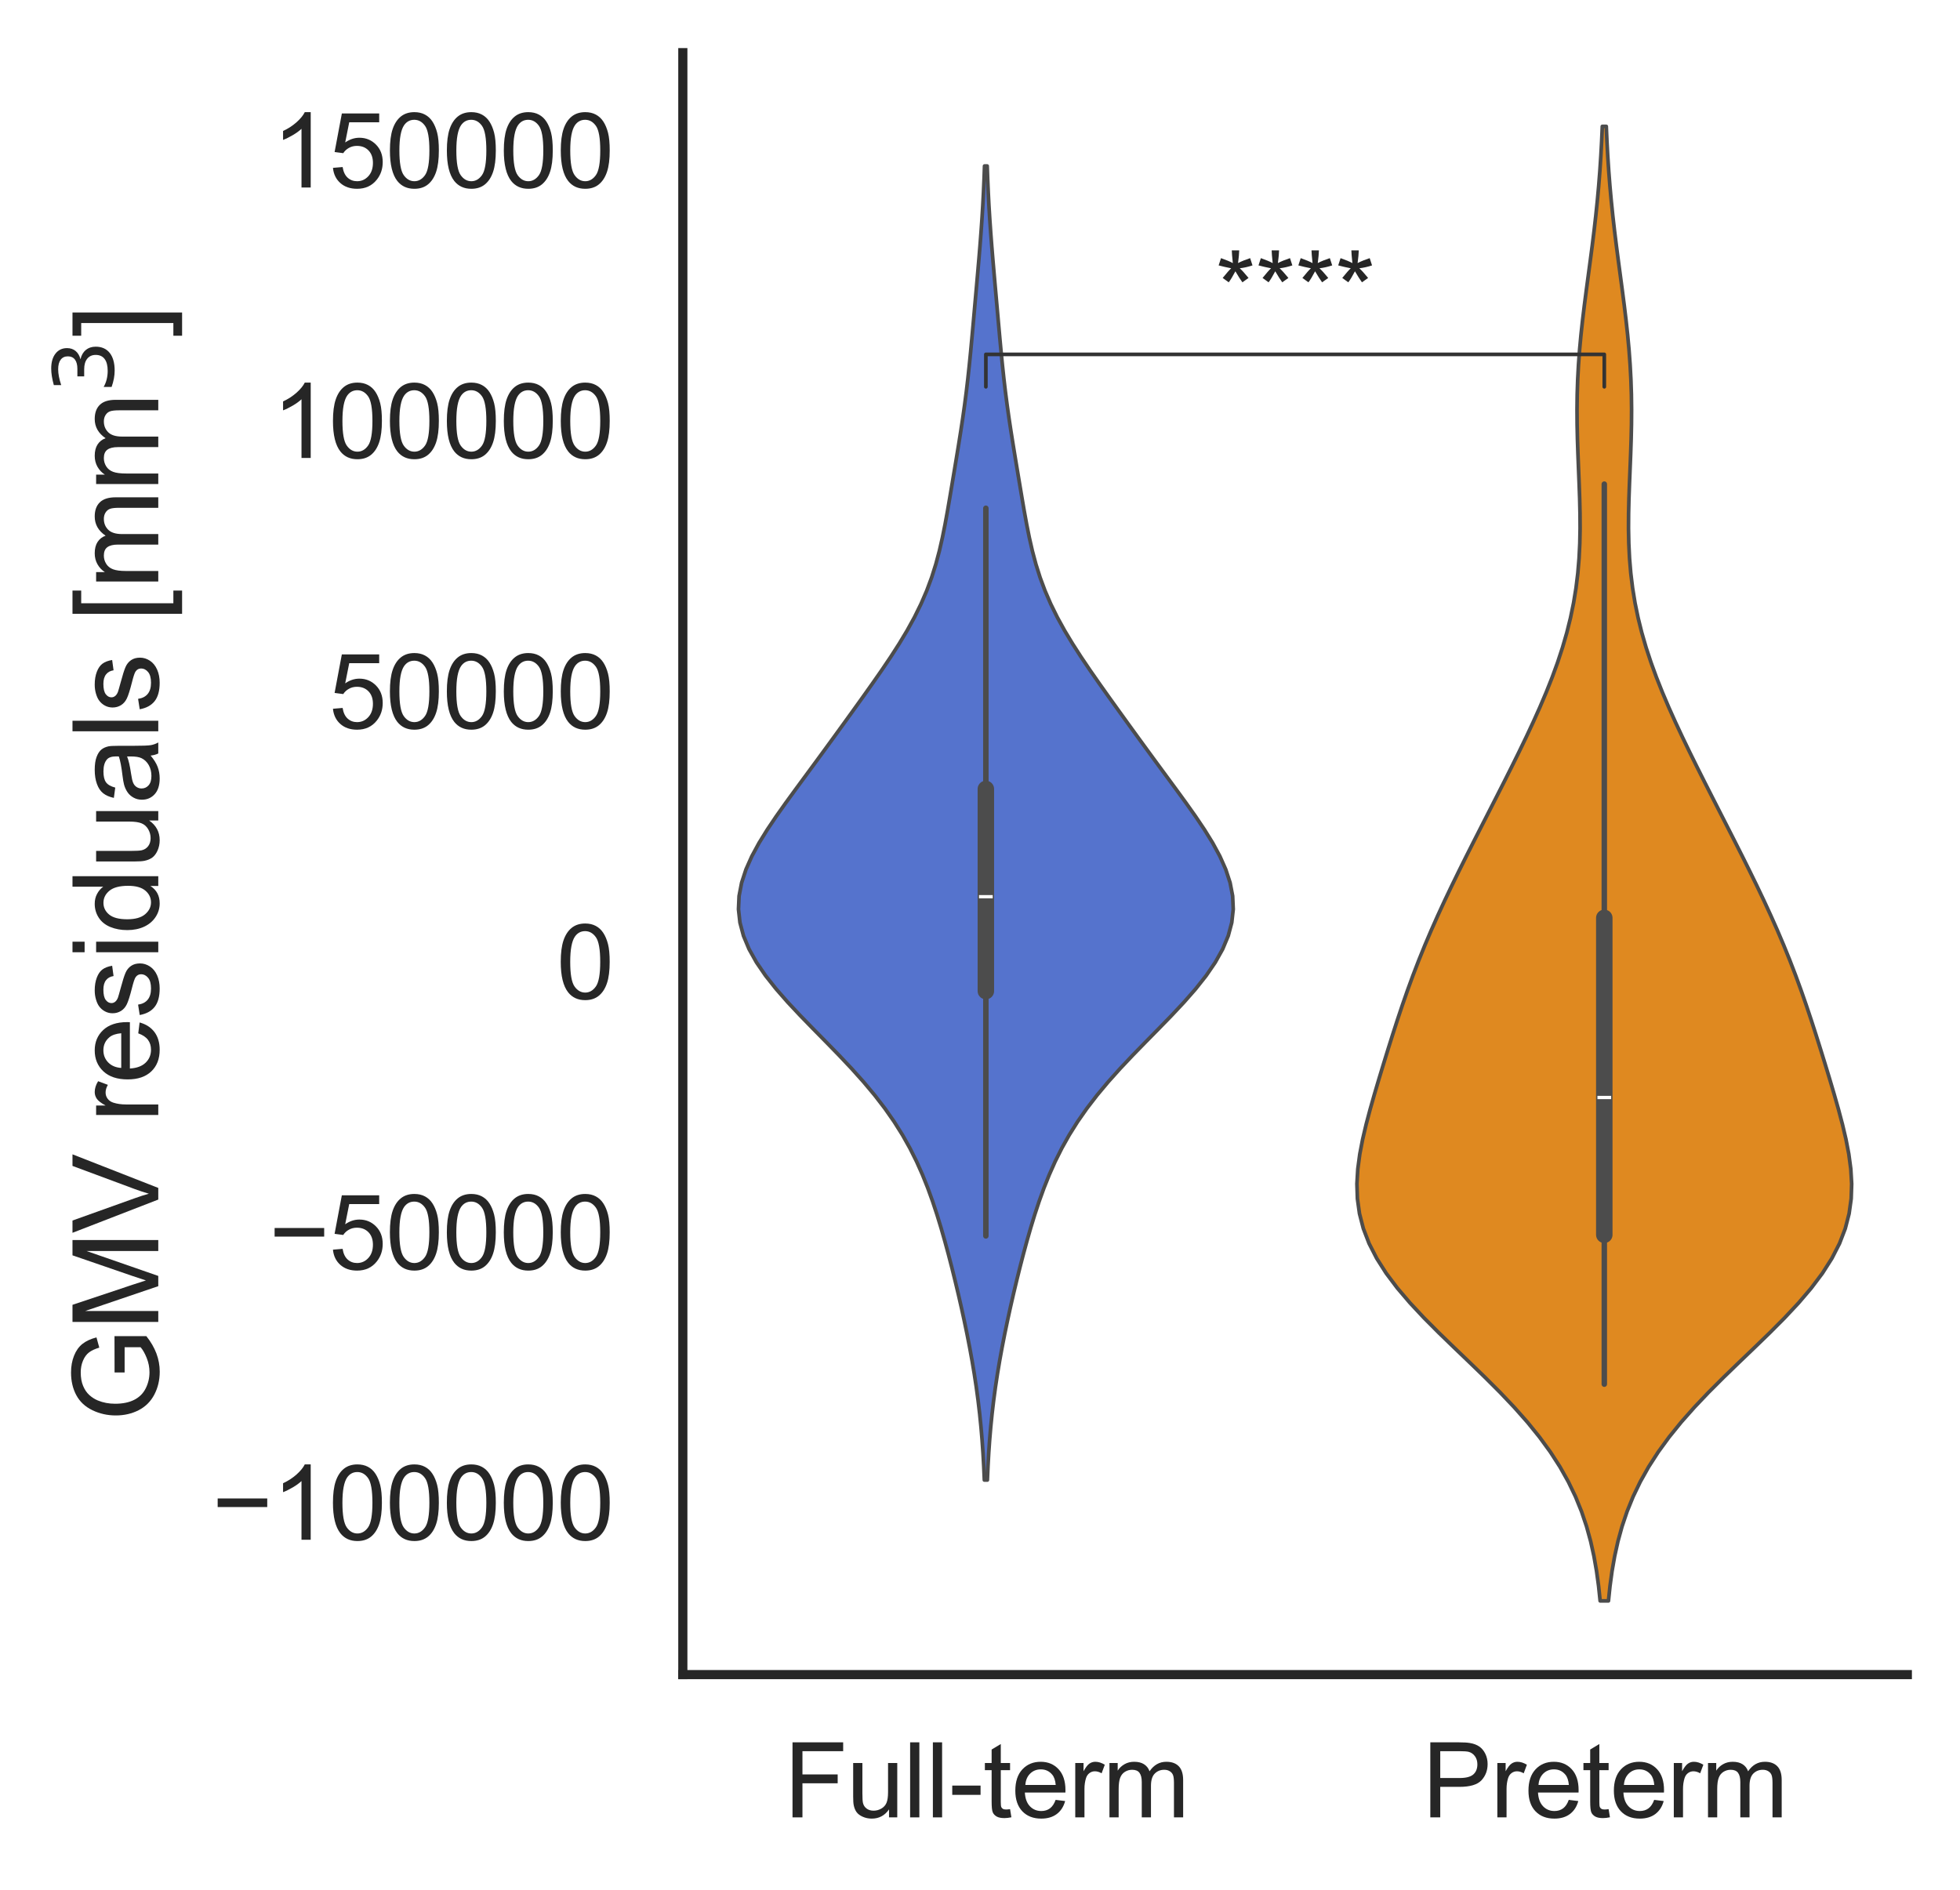 <?xml version="1.0" encoding="utf-8" standalone="no"?>
<!DOCTYPE svg PUBLIC "-//W3C//DTD SVG 1.1//EN"
  "http://www.w3.org/Graphics/SVG/1.1/DTD/svg11.dtd">
<svg xmlns:xlink="http://www.w3.org/1999/xlink" width="267.949pt" height="258.463pt" viewBox="0 0 267.949 258.463" xmlns="http://www.w3.org/2000/svg" version="1.1">
 <defs>
  <style type="text/css">*{stroke-linejoin: round; stroke-linecap: butt}</style>
 </defs>
 <g id="figure_1">
  <g id="patch_1">
   <path d="M 0 258.463 
L 267.949 258.463 
L 267.949 0 
L 0 0 
z
" style="fill: #ffffff"/>
  </g>
  <g id="axes_1">
   <g id="patch_2">
    <path d="M 93.349 228.96 
L 260.749 228.96 
L 260.749 7.2 
L 93.349 7.2 
z
" style="fill: #ffffff"/>
   </g>
   <g id="matplotlib.axis_1">
    <g id="xtick_1">
     <g id="text_1">
      <!-- Full-term -->
      <g style="fill: #262626" transform="translate(107.168 248.481) scale(0.14 -0.14)">
       <defs>
        <path id="ArialMT-46" d="M 525 0 
L 525 4581 
L 3616 4581 
L 3616 4041 
L 1131 4041 
L 1131 2622 
L 3281 2622 
L 3281 2081 
L 1131 2081 
L 1131 0 
L 525 0 
z
" transform="scale(0.016)"/>
        <path id="ArialMT-75" d="M 2597 0 
L 2597 488 
Q 2209 -75 1544 -75 
Q 1250 -75 995 37 
Q 741 150 617 320 
Q 494 491 444 738 
Q 409 903 409 1263 
L 409 3319 
L 972 3319 
L 972 1478 
Q 972 1038 1006 884 
Q 1059 663 1231 536 
Q 1403 409 1656 409 
Q 1909 409 2131 539 
Q 2353 669 2445 892 
Q 2538 1116 2538 1541 
L 2538 3319 
L 3100 3319 
L 3100 0 
L 2597 0 
z
" transform="scale(0.016)"/>
        <path id="ArialMT-6c" d="M 409 0 
L 409 4581 
L 972 4581 
L 972 0 
L 409 0 
z
" transform="scale(0.016)"/>
        <path id="ArialMT-2d" d="M 203 1375 
L 203 1941 
L 1931 1941 
L 1931 1375 
L 203 1375 
z
" transform="scale(0.016)"/>
        <path id="ArialMT-74" d="M 1650 503 
L 1731 6 
Q 1494 -44 1306 -44 
Q 1000 -44 831 53 
Q 663 150 594 308 
Q 525 466 525 972 
L 525 2881 
L 113 2881 
L 113 3319 
L 525 3319 
L 525 4141 
L 1084 4478 
L 1084 3319 
L 1650 3319 
L 1650 2881 
L 1084 2881 
L 1084 941 
Q 1084 700 1114 631 
Q 1144 563 1211 522 
Q 1278 481 1403 481 
Q 1497 481 1650 503 
z
" transform="scale(0.016)"/>
        <path id="ArialMT-65" d="M 2694 1069 
L 3275 997 
Q 3138 488 2766 206 
Q 2394 -75 1816 -75 
Q 1088 -75 661 373 
Q 234 822 234 1631 
Q 234 2469 665 2931 
Q 1097 3394 1784 3394 
Q 2450 3394 2872 2941 
Q 3294 2488 3294 1666 
Q 3294 1616 3291 1516 
L 816 1516 
Q 847 969 1125 678 
Q 1403 388 1819 388 
Q 2128 388 2347 550 
Q 2566 713 2694 1069 
z
M 847 1978 
L 2700 1978 
Q 2663 2397 2488 2606 
Q 2219 2931 1791 2931 
Q 1403 2931 1139 2672 
Q 875 2413 847 1978 
z
" transform="scale(0.016)"/>
        <path id="ArialMT-72" d="M 416 0 
L 416 3319 
L 922 3319 
L 922 2816 
Q 1116 3169 1280 3281 
Q 1444 3394 1641 3394 
Q 1925 3394 2219 3213 
L 2025 2691 
Q 1819 2813 1613 2813 
Q 1428 2813 1281 2702 
Q 1134 2591 1072 2394 
Q 978 2094 978 1738 
L 978 0 
L 416 0 
z
" transform="scale(0.016)"/>
        <path id="ArialMT-6d" d="M 422 0 
L 422 3319 
L 925 3319 
L 925 2853 
Q 1081 3097 1340 3245 
Q 1600 3394 1931 3394 
Q 2300 3394 2536 3241 
Q 2772 3088 2869 2813 
Q 3263 3394 3894 3394 
Q 4388 3394 4653 3120 
Q 4919 2847 4919 2278 
L 4919 0 
L 4359 0 
L 4359 2091 
Q 4359 2428 4304 2576 
Q 4250 2725 4106 2815 
Q 3963 2906 3769 2906 
Q 3419 2906 3187 2673 
Q 2956 2441 2956 1928 
L 2956 0 
L 2394 0 
L 2394 2156 
Q 2394 2531 2256 2718 
Q 2119 2906 1806 2906 
Q 1569 2906 1367 2781 
Q 1166 2656 1075 2415 
Q 984 2175 984 1722 
L 984 0 
L 422 0 
z
" transform="scale(0.016)"/>
       </defs>
       <use xlink:href="#ArialMT-46"/>
       <use xlink:href="#ArialMT-75" x="61.084"/>
       <use xlink:href="#ArialMT-6c" x="116.699"/>
       <use xlink:href="#ArialMT-6c" x="138.916"/>
       <use xlink:href="#ArialMT-2d" x="161.133"/>
       <use xlink:href="#ArialMT-74" x="194.434"/>
       <use xlink:href="#ArialMT-65" x="222.217"/>
       <use xlink:href="#ArialMT-72" x="277.832"/>
       <use xlink:href="#ArialMT-6d" x="311.133"/>
      </g>
     </g>
    </g>
    <g id="xtick_2">
     <g id="text_2">
      <!-- Preterm -->
      <g style="fill: #262626" transform="translate(194.43 248.481) scale(0.14 -0.14)">
       <defs>
        <path id="ArialMT-50" d="M 494 0 
L 494 4581 
L 2222 4581 
Q 2678 4581 2919 4538 
Q 3256 4481 3484 4323 
Q 3713 4166 3852 3881 
Q 3991 3597 3991 3256 
Q 3991 2672 3619 2267 
Q 3247 1863 2275 1863 
L 1100 1863 
L 1100 0 
L 494 0 
z
M 1100 2403 
L 2284 2403 
Q 2872 2403 3119 2622 
Q 3366 2841 3366 3238 
Q 3366 3525 3220 3729 
Q 3075 3934 2838 4000 
Q 2684 4041 2272 4041 
L 1100 4041 
L 1100 2403 
z
" transform="scale(0.016)"/>
       </defs>
       <use xlink:href="#ArialMT-50"/>
       <use xlink:href="#ArialMT-72" x="66.699"/>
       <use xlink:href="#ArialMT-65" x="100"/>
       <use xlink:href="#ArialMT-74" x="155.615"/>
       <use xlink:href="#ArialMT-65" x="183.398"/>
       <use xlink:href="#ArialMT-72" x="239.014"/>
       <use xlink:href="#ArialMT-6d" x="272.314"/>
      </g>
     </g>
    </g>
   </g>
   <g id="matplotlib.axis_2">
    <g id="ytick_1">
     <g id="text_3">
      <!-- −100000 -->
      <g style="fill: #262626" transform="translate(28.96 210.525) scale(0.14 -0.14)">
       <defs>
        <path id="ArialMT-2212" d="M 3381 1997 
L 356 1997 
L 356 2522 
L 3381 2522 
L 3381 1997 
z
" transform="scale(0.016)"/>
        <path id="ArialMT-31" d="M 2384 0 
L 1822 0 
L 1822 3584 
Q 1619 3391 1289 3197 
Q 959 3003 697 2906 
L 697 3450 
Q 1169 3672 1522 3987 
Q 1875 4303 2022 4600 
L 2384 4600 
L 2384 0 
z
" transform="scale(0.016)"/>
        <path id="ArialMT-30" d="M 266 2259 
Q 266 3072 433 3567 
Q 600 4063 929 4331 
Q 1259 4600 1759 4600 
Q 2128 4600 2406 4451 
Q 2684 4303 2865 4023 
Q 3047 3744 3150 3342 
Q 3253 2941 3253 2259 
Q 3253 1453 3087 958 
Q 2922 463 2592 192 
Q 2263 -78 1759 -78 
Q 1097 -78 719 397 
Q 266 969 266 2259 
z
M 844 2259 
Q 844 1131 1108 757 
Q 1372 384 1759 384 
Q 2147 384 2411 759 
Q 2675 1134 2675 2259 
Q 2675 3391 2411 3762 
Q 2147 4134 1753 4134 
Q 1366 4134 1134 3806 
Q 844 3388 844 2259 
z
" transform="scale(0.016)"/>
       </defs>
       <use xlink:href="#ArialMT-2212"/>
       <use xlink:href="#ArialMT-31" x="58.398"/>
       <use xlink:href="#ArialMT-30" x="114.014"/>
       <use xlink:href="#ArialMT-30" x="169.629"/>
       <use xlink:href="#ArialMT-30" x="225.244"/>
       <use xlink:href="#ArialMT-30" x="280.859"/>
       <use xlink:href="#ArialMT-30" x="336.475"/>
      </g>
     </g>
    </g>
    <g id="ytick_2">
     <g id="text_4">
      <!-- −50000 -->
      <g style="fill: #262626" transform="translate(36.745 173.548) scale(0.14 -0.14)">
       <defs>
        <path id="ArialMT-35" d="M 266 1200 
L 856 1250 
Q 922 819 1161 601 
Q 1400 384 1738 384 
Q 2144 384 2425 690 
Q 2706 997 2706 1503 
Q 2706 1984 2436 2262 
Q 2166 2541 1728 2541 
Q 1456 2541 1237 2417 
Q 1019 2294 894 2097 
L 366 2166 
L 809 4519 
L 3088 4519 
L 3088 3981 
L 1259 3981 
L 1013 2750 
Q 1425 3038 1878 3038 
Q 2478 3038 2890 2622 
Q 3303 2206 3303 1553 
Q 3303 931 2941 478 
Q 2500 -78 1738 -78 
Q 1113 -78 717 272 
Q 322 622 266 1200 
z
" transform="scale(0.016)"/>
       </defs>
       <use xlink:href="#ArialMT-2212"/>
       <use xlink:href="#ArialMT-35" x="58.398"/>
       <use xlink:href="#ArialMT-30" x="114.014"/>
       <use xlink:href="#ArialMT-30" x="169.629"/>
       <use xlink:href="#ArialMT-30" x="225.244"/>
       <use xlink:href="#ArialMT-30" x="280.859"/>
      </g>
     </g>
    </g>
    <g id="ytick_3">
     <g id="text_5">
      <!-- 0 -->
      <g style="fill: #262626" transform="translate(76.063 136.57) scale(0.14 -0.14)">
       <use xlink:href="#ArialMT-30"/>
      </g>
     </g>
    </g>
    <g id="ytick_4">
     <g id="text_6">
      <!-- 50000 -->
      <g style="fill: #262626" transform="translate(44.922 99.593) scale(0.14 -0.14)">
       <use xlink:href="#ArialMT-35"/>
       <use xlink:href="#ArialMT-30" x="55.615"/>
       <use xlink:href="#ArialMT-30" x="111.23"/>
       <use xlink:href="#ArialMT-30" x="166.846"/>
       <use xlink:href="#ArialMT-30" x="222.461"/>
      </g>
     </g>
    </g>
    <g id="ytick_5">
     <g id="text_7">
      <!-- 100000 -->
      <g style="fill: #262626" transform="translate(37.137 62.615) scale(0.14 -0.14)">
       <use xlink:href="#ArialMT-31"/>
       <use xlink:href="#ArialMT-30" x="55.615"/>
       <use xlink:href="#ArialMT-30" x="111.23"/>
       <use xlink:href="#ArialMT-30" x="166.846"/>
       <use xlink:href="#ArialMT-30" x="222.461"/>
       <use xlink:href="#ArialMT-30" x="278.076"/>
      </g>
     </g>
    </g>
    <g id="ytick_6">
     <g id="text_8">
      <!-- 150000 -->
      <g style="fill: #262626" transform="translate(37.137 25.638) scale(0.14 -0.14)">
       <use xlink:href="#ArialMT-31"/>
       <use xlink:href="#ArialMT-35" x="55.615"/>
       <use xlink:href="#ArialMT-30" x="111.23"/>
       <use xlink:href="#ArialMT-30" x="166.846"/>
       <use xlink:href="#ArialMT-30" x="222.461"/>
       <use xlink:href="#ArialMT-30" x="278.076"/>
      </g>
     </g>
    </g>
    <g id="text_9">
     <!-- GMV residuals [mm$^3$] -->
     <g style="fill: #262626" transform="translate(21.76 194.4) rotate(-90) scale(0.16 -0.16)">
      <defs>
       <path id="ArialMT-47" d="M 2638 1797 
L 2638 2334 
L 4578 2338 
L 4578 638 
Q 4131 281 3656 101 
Q 3181 -78 2681 -78 
Q 2006 -78 1454 211 
Q 903 500 622 1047 
Q 341 1594 341 2269 
Q 341 2938 620 3517 
Q 900 4097 1425 4378 
Q 1950 4659 2634 4659 
Q 3131 4659 3532 4498 
Q 3934 4338 4162 4050 
Q 4391 3763 4509 3300 
L 3963 3150 
Q 3859 3500 3706 3700 
Q 3553 3900 3268 4020 
Q 2984 4141 2638 4141 
Q 2222 4141 1919 4014 
Q 1616 3888 1430 3681 
Q 1244 3475 1141 3228 
Q 966 2803 966 2306 
Q 966 1694 1177 1281 
Q 1388 869 1791 669 
Q 2194 469 2647 469 
Q 3041 469 3416 620 
Q 3791 772 3984 944 
L 3984 1797 
L 2638 1797 
z
" transform="scale(0.016)"/>
       <path id="ArialMT-4d" d="M 475 0 
L 475 4581 
L 1388 4581 
L 2472 1338 
Q 2622 884 2691 659 
Q 2769 909 2934 1394 
L 4031 4581 
L 4847 4581 
L 4847 0 
L 4263 0 
L 4263 3834 
L 2931 0 
L 2384 0 
L 1059 3900 
L 1059 0 
L 475 0 
z
" transform="scale(0.016)"/>
       <path id="ArialMT-56" d="M 1803 0 
L 28 4581 
L 684 4581 
L 1875 1253 
Q 2019 853 2116 503 
Q 2222 878 2363 1253 
L 3600 4581 
L 4219 4581 
L 2425 0 
L 1803 0 
z
" transform="scale(0.016)"/>
       <path id="ArialMT-20" transform="scale(0.016)"/>
       <path id="ArialMT-73" d="M 197 991 
L 753 1078 
Q 800 744 1014 566 
Q 1228 388 1613 388 
Q 2000 388 2187 545 
Q 2375 703 2375 916 
Q 2375 1106 2209 1216 
Q 2094 1291 1634 1406 
Q 1016 1563 777 1677 
Q 538 1791 414 1992 
Q 291 2194 291 2438 
Q 291 2659 392 2848 
Q 494 3038 669 3163 
Q 800 3259 1026 3326 
Q 1253 3394 1513 3394 
Q 1903 3394 2198 3281 
Q 2494 3169 2634 2976 
Q 2775 2784 2828 2463 
L 2278 2388 
Q 2241 2644 2061 2787 
Q 1881 2931 1553 2931 
Q 1166 2931 1000 2803 
Q 834 2675 834 2503 
Q 834 2394 903 2306 
Q 972 2216 1119 2156 
Q 1203 2125 1616 2013 
Q 2213 1853 2448 1751 
Q 2684 1650 2818 1456 
Q 2953 1263 2953 975 
Q 2953 694 2789 445 
Q 2625 197 2315 61 
Q 2006 -75 1616 -75 
Q 969 -75 630 194 
Q 291 463 197 991 
z
" transform="scale(0.016)"/>
       <path id="ArialMT-69" d="M 425 3934 
L 425 4581 
L 988 4581 
L 988 3934 
L 425 3934 
z
M 425 0 
L 425 3319 
L 988 3319 
L 988 0 
L 425 0 
z
" transform="scale(0.016)"/>
       <path id="ArialMT-64" d="M 2575 0 
L 2575 419 
Q 2259 -75 1647 -75 
Q 1250 -75 917 144 
Q 584 363 401 755 
Q 219 1147 219 1656 
Q 219 2153 384 2558 
Q 550 2963 881 3178 
Q 1213 3394 1622 3394 
Q 1922 3394 2156 3267 
Q 2391 3141 2538 2938 
L 2538 4581 
L 3097 4581 
L 3097 0 
L 2575 0 
z
M 797 1656 
Q 797 1019 1065 703 
Q 1334 388 1700 388 
Q 2069 388 2326 689 
Q 2584 991 2584 1609 
Q 2584 2291 2321 2609 
Q 2059 2928 1675 2928 
Q 1300 2928 1048 2622 
Q 797 2316 797 1656 
z
" transform="scale(0.016)"/>
       <path id="ArialMT-61" d="M 2588 409 
Q 2275 144 1986 34 
Q 1697 -75 1366 -75 
Q 819 -75 525 192 
Q 231 459 231 875 
Q 231 1119 342 1320 
Q 453 1522 633 1644 
Q 813 1766 1038 1828 
Q 1203 1872 1538 1913 
Q 2219 1994 2541 2106 
Q 2544 2222 2544 2253 
Q 2544 2597 2384 2738 
Q 2169 2928 1744 2928 
Q 1347 2928 1158 2789 
Q 969 2650 878 2297 
L 328 2372 
Q 403 2725 575 2942 
Q 747 3159 1072 3276 
Q 1397 3394 1825 3394 
Q 2250 3394 2515 3294 
Q 2781 3194 2906 3042 
Q 3031 2891 3081 2659 
Q 3109 2516 3109 2141 
L 3109 1391 
Q 3109 606 3145 398 
Q 3181 191 3288 0 
L 2700 0 
Q 2613 175 2588 409 
z
M 2541 1666 
Q 2234 1541 1622 1453 
Q 1275 1403 1131 1340 
Q 988 1278 909 1158 
Q 831 1038 831 891 
Q 831 666 1001 516 
Q 1172 366 1500 366 
Q 1825 366 2078 508 
Q 2331 650 2450 897 
Q 2541 1088 2541 1459 
L 2541 1666 
z
" transform="scale(0.016)"/>
       <path id="ArialMT-5b" d="M 434 -1272 
L 434 4581 
L 1675 4581 
L 1675 4116 
L 997 4116 
L 997 -806 
L 1675 -806 
L 1675 -1272 
L 434 -1272 
z
" transform="scale(0.016)"/>
       <path id="DejaVuSans-33" d="M 2597 2516 
Q 3050 2419 3304 2112 
Q 3559 1806 3559 1356 
Q 3559 666 3084 287 
Q 2609 -91 1734 -91 
Q 1441 -91 1130 -33 
Q 819 25 488 141 
L 488 750 
Q 750 597 1062 519 
Q 1375 441 1716 441 
Q 2309 441 2620 675 
Q 2931 909 2931 1356 
Q 2931 1769 2642 2001 
Q 2353 2234 1838 2234 
L 1294 2234 
L 1294 2753 
L 1863 2753 
Q 2328 2753 2575 2939 
Q 2822 3125 2822 3475 
Q 2822 3834 2567 4026 
Q 2313 4219 1838 4219 
Q 1578 4219 1281 4162 
Q 984 4106 628 3988 
L 628 4550 
Q 988 4650 1302 4700 
Q 1616 4750 1894 4750 
Q 2613 4750 3031 4423 
Q 3450 4097 3450 3541 
Q 3450 3153 3228 2886 
Q 3006 2619 2597 2516 
z
" transform="scale(0.016)"/>
       <path id="ArialMT-5d" d="M 1363 -1272 
L 122 -1272 
L 122 -806 
L 800 -806 
L 800 4116 
L 122 4116 
L 122 4581 
L 1363 4581 
L 1363 -1272 
z
" transform="scale(0.016)"/>
      </defs>
      <use xlink:href="#ArialMT-47" transform="translate(0 0.766)"/>
      <use xlink:href="#ArialMT-4d" transform="translate(77.783 0.766)"/>
      <use xlink:href="#ArialMT-56" transform="translate(161.084 0.766)"/>
      <use xlink:href="#ArialMT-20" transform="translate(227.783 0.766)"/>
      <use xlink:href="#ArialMT-72" transform="translate(255.566 0.766)"/>
      <use xlink:href="#ArialMT-65" transform="translate(288.867 0.766)"/>
      <use xlink:href="#ArialMT-73" transform="translate(344.482 0.766)"/>
      <use xlink:href="#ArialMT-69" transform="translate(394.482 0.766)"/>
      <use xlink:href="#ArialMT-64" transform="translate(416.699 0.766)"/>
      <use xlink:href="#ArialMT-75" transform="translate(472.314 0.766)"/>
      <use xlink:href="#ArialMT-61" transform="translate(527.93 0.766)"/>
      <use xlink:href="#ArialMT-6c" transform="translate(583.545 0.766)"/>
      <use xlink:href="#ArialMT-73" transform="translate(605.762 0.766)"/>
      <use xlink:href="#ArialMT-20" transform="translate(655.762 0.766)"/>
      <use xlink:href="#ArialMT-5b" transform="translate(683.545 0.766)"/>
      <use xlink:href="#ArialMT-6d" transform="translate(711.328 0.766)"/>
      <use xlink:href="#ArialMT-6d" transform="translate(794.629 0.766)"/>
      <use xlink:href="#DejaVuSans-33" transform="translate(878.887 39.047) scale(0.7)"/>
      <use xlink:href="#ArialMT-5d" transform="translate(926.157 0.766)"/>
     </g>
    </g>
   </g>
   <g id="PolyCollection_1">
    <defs>
     <path id="m1e847bf66f" d="M 134.983 -56.108 
L 134.569 -56.108 
L 134.49 -57.923 
L 134.389 -59.737 
L 134.263 -61.552 
L 134.109 -63.367 
L 133.926 -65.182 
L 133.712 -66.996 
L 133.467 -68.811 
L 133.192 -70.626 
L 132.887 -72.441 
L 132.556 -74.255 
L 132.201 -76.07 
L 131.823 -77.885 
L 131.426 -79.7 
L 131.011 -81.514 
L 130.578 -83.329 
L 130.128 -85.144 
L 129.658 -86.959 
L 129.166 -88.773 
L 128.646 -90.588 
L 128.091 -92.403 
L 127.491 -94.218 
L 126.835 -96.032 
L 126.109 -97.847 
L 125.3 -99.662 
L 124.393 -101.477 
L 123.374 -103.291 
L 122.233 -105.106 
L 120.963 -106.921 
L 119.565 -108.736 
L 118.046 -110.55 
L 116.419 -112.365 
L 114.706 -114.18 
L 112.939 -115.994 
L 111.152 -117.809 
L 109.387 -119.624 
L 107.686 -121.439 
L 106.096 -123.253 
L 104.659 -125.068 
L 103.416 -126.883 
L 102.401 -128.698 
L 101.642 -130.512 
L 101.158 -132.327 
L 100.958 -134.142 
L 101.038 -135.957 
L 101.387 -137.771 
L 101.98 -139.586 
L 102.787 -141.401 
L 103.771 -143.216 
L 104.893 -145.03 
L 106.114 -146.845 
L 107.399 -148.66 
L 108.721 -150.475 
L 110.056 -152.289 
L 111.392 -154.104 
L 112.723 -155.919 
L 114.045 -157.734 
L 115.361 -159.548 
L 116.67 -161.363 
L 117.972 -163.178 
L 119.261 -164.993 
L 120.526 -166.807 
L 121.751 -168.622 
L 122.919 -170.437 
L 124.012 -172.251 
L 125.011 -174.066 
L 125.906 -175.881 
L 126.69 -177.696 
L 127.364 -179.51 
L 127.936 -181.325 
L 128.42 -183.14 
L 128.834 -184.955 
L 129.198 -186.769 
L 129.529 -188.584 
L 129.842 -190.399 
L 130.147 -192.214 
L 130.451 -194.028 
L 130.753 -195.843 
L 131.051 -197.658 
L 131.34 -199.473 
L 131.615 -201.287 
L 131.871 -203.102 
L 132.106 -204.917 
L 132.32 -206.732 
L 132.514 -208.546 
L 132.694 -210.361 
L 132.863 -212.176 
L 133.027 -213.991 
L 133.188 -215.805 
L 133.349 -217.62 
L 133.511 -219.435 
L 133.67 -221.25 
L 133.827 -223.064 
L 133.976 -224.879 
L 134.115 -226.694 
L 134.242 -228.508 
L 134.354 -230.323 
L 134.449 -232.138 
L 134.529 -233.953 
L 134.594 -235.767 
L 134.958 -235.767 
L 134.958 -235.767 
L 135.023 -233.953 
L 135.103 -232.138 
L 135.198 -230.323 
L 135.31 -228.508 
L 135.437 -226.694 
L 135.576 -224.879 
L 135.725 -223.064 
L 135.882 -221.25 
L 136.041 -219.435 
L 136.203 -217.62 
L 136.364 -215.805 
L 136.525 -213.991 
L 136.689 -212.176 
L 136.858 -210.361 
L 137.038 -208.546 
L 137.232 -206.732 
L 137.446 -204.917 
L 137.681 -203.102 
L 137.937 -201.287 
L 138.212 -199.473 
L 138.501 -197.658 
L 138.799 -195.843 
L 139.101 -194.028 
L 139.405 -192.214 
L 139.71 -190.399 
L 140.023 -188.584 
L 140.354 -186.769 
L 140.718 -184.955 
L 141.132 -183.14 
L 141.616 -181.325 
L 142.188 -179.51 
L 142.862 -177.696 
L 143.646 -175.881 
L 144.541 -174.066 
L 145.54 -172.251 
L 146.633 -170.437 
L 147.801 -168.622 
L 149.026 -166.807 
L 150.291 -164.993 
L 151.58 -163.178 
L 152.882 -161.363 
L 154.192 -159.548 
L 155.507 -157.734 
L 156.83 -155.919 
L 158.16 -154.104 
L 159.496 -152.289 
L 160.831 -150.475 
L 162.153 -148.66 
L 163.438 -146.845 
L 164.659 -145.03 
L 165.781 -143.216 
L 166.765 -141.401 
L 167.572 -139.586 
L 168.166 -137.771 
L 168.514 -135.957 
L 168.594 -134.142 
L 168.394 -132.327 
L 167.91 -130.512 
L 167.151 -128.698 
L 166.136 -126.883 
L 164.893 -125.068 
L 163.456 -123.253 
L 161.866 -121.439 
L 160.166 -119.624 
L 158.4 -117.809 
L 156.613 -115.994 
L 154.846 -114.18 
L 153.133 -112.365 
L 151.506 -110.55 
L 149.987 -108.736 
L 148.589 -106.921 
L 147.319 -105.106 
L 146.178 -103.291 
L 145.159 -101.477 
L 144.252 -99.662 
L 143.443 -97.847 
L 142.717 -96.032 
L 142.061 -94.218 
L 141.462 -92.403 
L 140.906 -90.588 
L 140.386 -88.773 
L 139.894 -86.959 
L 139.424 -85.144 
L 138.974 -83.329 
L 138.541 -81.514 
L 138.126 -79.7 
L 137.729 -77.885 
L 137.351 -76.07 
L 136.996 -74.255 
L 136.665 -72.441 
L 136.36 -70.626 
L 136.085 -68.811 
L 135.84 -66.996 
L 135.626 -65.182 
L 135.443 -63.367 
L 135.289 -61.552 
L 135.163 -59.737 
L 135.062 -57.923 
L 134.983 -56.108 
z
" style="stroke: #4c4c4c; stroke-width: 0.5"/>
    </defs>
    <g clip-path="url(#p0481c25280)">
     <use xlink:href="#m1e847bf66f" x="0" y="258.463" style="fill: #5573cd; stroke: #4c4c4c; stroke-width: 0.5"/>
    </g>
   </g>
   <g id="PolyCollection_2">
    <defs>
     <path id="m00fd88ff1f" d="M 219.889 -39.583 
L 218.754 -39.583 
L 218.54 -41.62 
L 218.262 -43.656 
L 217.905 -45.693 
L 217.454 -47.729 
L 216.894 -49.765 
L 216.208 -51.802 
L 215.382 -53.838 
L 214.402 -55.874 
L 213.258 -57.911 
L 211.944 -59.947 
L 210.459 -61.983 
L 208.808 -64.02 
L 207.005 -66.056 
L 205.07 -68.093 
L 203.033 -70.129 
L 200.93 -72.165 
L 198.804 -74.202 
L 196.702 -76.238 
L 194.674 -78.274 
L 192.769 -80.311 
L 191.031 -82.347 
L 189.499 -84.383 
L 188.203 -86.42 
L 187.161 -88.456 
L 186.379 -90.493 
L 185.854 -92.529 
L 185.57 -94.565 
L 185.503 -96.602 
L 185.623 -98.638 
L 185.896 -100.674 
L 186.288 -102.711 
L 186.767 -104.747 
L 187.308 -106.783 
L 187.887 -108.82 
L 188.489 -110.856 
L 189.107 -112.893 
L 189.735 -114.929 
L 190.376 -116.965 
L 191.034 -119.002 
L 191.715 -121.038 
L 192.424 -123.074 
L 193.169 -125.111 
L 193.952 -127.147 
L 194.776 -129.183 
L 195.641 -131.22 
L 196.545 -133.256 
L 197.484 -135.293 
L 198.453 -137.329 
L 199.448 -139.365 
L 200.461 -141.402 
L 201.489 -143.438 
L 202.525 -145.474 
L 203.565 -147.511 
L 204.603 -149.547 
L 205.637 -151.583 
L 206.659 -153.62 
L 207.665 -155.656 
L 208.648 -157.693 
L 209.6 -159.729 
L 210.514 -161.765 
L 211.38 -163.802 
L 212.189 -165.838 
L 212.932 -167.874 
L 213.602 -169.911 
L 214.193 -171.947 
L 214.699 -173.983 
L 215.119 -176.02 
L 215.452 -178.056 
L 215.701 -180.093 
L 215.872 -182.129 
L 215.972 -184.165 
L 216.012 -186.202 
L 216.001 -188.238 
L 215.954 -190.274 
L 215.882 -192.311 
L 215.799 -194.347 
L 215.718 -196.383 
L 215.65 -198.42 
L 215.605 -200.456 
L 215.592 -202.493 
L 215.617 -204.529 
L 215.684 -206.565 
L 215.793 -208.602 
L 215.943 -210.638 
L 216.132 -212.674 
L 216.353 -214.711 
L 216.599 -216.747 
L 216.863 -218.783 
L 217.135 -220.82 
L 217.408 -222.856 
L 217.674 -224.893 
L 217.926 -226.929 
L 218.158 -228.965 
L 218.369 -231.002 
L 218.554 -233.038 
L 218.714 -235.074 
L 218.849 -237.111 
L 218.96 -239.147 
L 219.05 -241.183 
L 219.593 -241.183 
L 219.593 -241.183 
L 219.683 -239.147 
L 219.794 -237.111 
L 219.929 -235.074 
L 220.089 -233.038 
L 220.274 -231.002 
L 220.484 -228.965 
L 220.717 -226.929 
L 220.969 -224.893 
L 221.235 -222.856 
L 221.508 -220.82 
L 221.78 -218.783 
L 222.044 -216.747 
L 222.29 -214.711 
L 222.511 -212.674 
L 222.7 -210.638 
L 222.85 -208.602 
L 222.959 -206.565 
L 223.026 -204.529 
L 223.051 -202.493 
L 223.038 -200.456 
L 222.993 -198.42 
L 222.925 -196.383 
L 222.844 -194.347 
L 222.761 -192.311 
L 222.689 -190.274 
L 222.642 -188.238 
L 222.631 -186.202 
L 222.671 -184.165 
L 222.771 -182.129 
L 222.942 -180.093 
L 223.191 -178.056 
L 223.524 -176.02 
L 223.944 -173.983 
L 224.45 -171.947 
L 225.04 -169.911 
L 225.711 -167.874 
L 226.454 -165.838 
L 227.263 -163.802 
L 228.129 -161.765 
L 229.043 -159.729 
L 229.995 -157.693 
L 230.978 -155.656 
L 231.984 -153.62 
L 233.006 -151.583 
L 234.04 -149.547 
L 235.078 -147.511 
L 236.118 -145.474 
L 237.154 -143.438 
L 238.182 -141.402 
L 239.195 -139.365 
L 240.19 -137.329 
L 241.159 -135.293 
L 242.098 -133.256 
L 243.002 -131.22 
L 243.867 -129.183 
L 244.691 -127.147 
L 245.474 -125.111 
L 246.219 -123.074 
L 246.928 -121.038 
L 247.609 -119.002 
L 248.267 -116.965 
L 248.908 -114.929 
L 249.536 -112.893 
L 250.154 -110.856 
L 250.756 -108.82 
L 251.335 -106.783 
L 251.875 -104.747 
L 252.355 -102.711 
L 252.747 -100.674 
L 253.02 -98.638 
L 253.14 -96.602 
L 253.072 -94.565 
L 252.788 -92.529 
L 252.264 -90.493 
L 251.482 -88.456 
L 250.44 -86.42 
L 249.144 -84.383 
L 247.612 -82.347 
L 245.874 -80.311 
L 243.969 -78.274 
L 241.941 -76.238 
L 239.839 -74.202 
L 237.713 -72.165 
L 235.61 -70.129 
L 233.573 -68.093 
L 231.638 -66.056 
L 229.835 -64.02 
L 228.184 -61.983 
L 226.699 -59.947 
L 225.385 -57.911 
L 224.241 -55.874 
L 223.261 -53.838 
L 222.435 -51.802 
L 221.749 -49.765 
L 221.189 -47.729 
L 220.738 -45.693 
L 220.381 -43.656 
L 220.103 -41.62 
L 219.889 -39.583 
z
" style="stroke: #4c4c4c; stroke-width: 0.5"/>
    </defs>
    <g clip-path="url(#p0481c25280)">
     <use xlink:href="#m00fd88ff1f" x="0" y="258.463" style="fill: #df8920; stroke: #4c4c4c; stroke-width: 0.5"/>
    </g>
   </g>
   <g id="line2d_1">
    <path d="M 134.776 168.981 
L 134.776 69.49 
" clip-path="url(#p0481c25280)" style="fill: none; stroke: #4c4c4c; stroke-width: 0.75; stroke-linecap: round"/>
   </g>
   <g id="line2d_2">
    <path d="M 134.776 135.507 
L 134.776 107.868 
" clip-path="url(#p0481c25280)" style="fill: none; stroke: #4c4c4c; stroke-width: 2.25; stroke-linecap: round"/>
   </g>
   <g id="line2d_3">
    <path d="M 134.776 122.605 
" clip-path="url(#p0481c25280)" style="fill: none; stroke: #4c4c4c; stroke-width: 1.5; stroke-linecap: round"/>
    <defs>
     <path id="m9dd1c28065" d="M 0.938 0 
L -0.938 -0 
" style="stroke: #ffffff; stroke-width: 0.45"/>
    </defs>
    <g clip-path="url(#p0481c25280)">
     <use xlink:href="#m9dd1c28065" x="134.776" y="122.605" style="fill: #ffffff; stroke: #ffffff; stroke-width: 0.45"/>
    </g>
   </g>
   <g id="line2d_4">
    <path d="M 219.321 189.251 
L 219.321 66.19 
" clip-path="url(#p0481c25280)" style="fill: none; stroke: #4c4c4c; stroke-width: 0.75; stroke-linecap: round"/>
   </g>
   <g id="line2d_5">
    <path d="M 219.321 168.827 
L 219.321 125.494 
" clip-path="url(#p0481c25280)" style="fill: none; stroke: #4c4c4c; stroke-width: 2.25; stroke-linecap: round"/>
   </g>
   <g id="line2d_6">
    <path d="M 219.321 150.057 
" clip-path="url(#p0481c25280)" style="fill: none; stroke: #4c4c4c; stroke-width: 1.5; stroke-linecap: round"/>
    <g clip-path="url(#p0481c25280)">
     <use xlink:href="#m9dd1c28065" x="219.321" y="150.057" style="fill: #ffffff; stroke: #ffffff; stroke-width: 0.45"/>
    </g>
   </g>
   <g id="line2d_7">
    <path d="M 134.776 52.885 
L 134.776 48.449 
L 219.321 48.449 
L 219.321 52.885 
" style="fill: none; stroke: #333333; stroke-width: 0.5; stroke-linecap: round"/>
   </g>
   <g id="patch_3">
    <path d="M 93.349 228.96 
L 93.349 7.2 
" style="fill: none; stroke: #262626; stroke-width: 1.25; stroke-linejoin: miter; stroke-linecap: square"/>
   </g>
   <g id="patch_4">
    <path d="M 93.349 228.96 
L 260.749 228.96 
" style="fill: none; stroke: #262626; stroke-width: 1.25; stroke-linejoin: miter; stroke-linecap: square"/>
   </g>
   <g id="text_10">
    <!-- **** -->
    <g style="fill: #262626" transform="translate(166.151 44.667) scale(0.14 -0.14)">
     <defs>
      <path id="ArialMT-2a" d="M 200 3741 
L 344 4184 
Q 841 4009 1066 3881 
Q 1006 4447 1003 4659 
L 1456 4659 
Q 1447 4350 1384 3884 
Q 1706 4047 2122 4184 
L 2266 3741 
Q 1869 3609 1488 3566 
Q 1678 3400 2025 2975 
L 1650 2709 
Q 1469 2956 1222 3381 
Q 991 2941 816 2709 
L 447 2975 
Q 809 3422 966 3566 
Q 563 3644 200 3741 
z
" transform="scale(0.016)"/>
     </defs>
     <use xlink:href="#ArialMT-2a"/>
     <use xlink:href="#ArialMT-2a" x="38.916"/>
     <use xlink:href="#ArialMT-2a" x="77.832"/>
     <use xlink:href="#ArialMT-2a" x="116.748"/>
    </g>
   </g>
  </g>
 </g>
 <defs>
  <clipPath id="p0481c25280">
   <rect x="93.349" y="7.2" width="167.4" height="221.76"/>
  </clipPath>
 </defs>
</svg>
